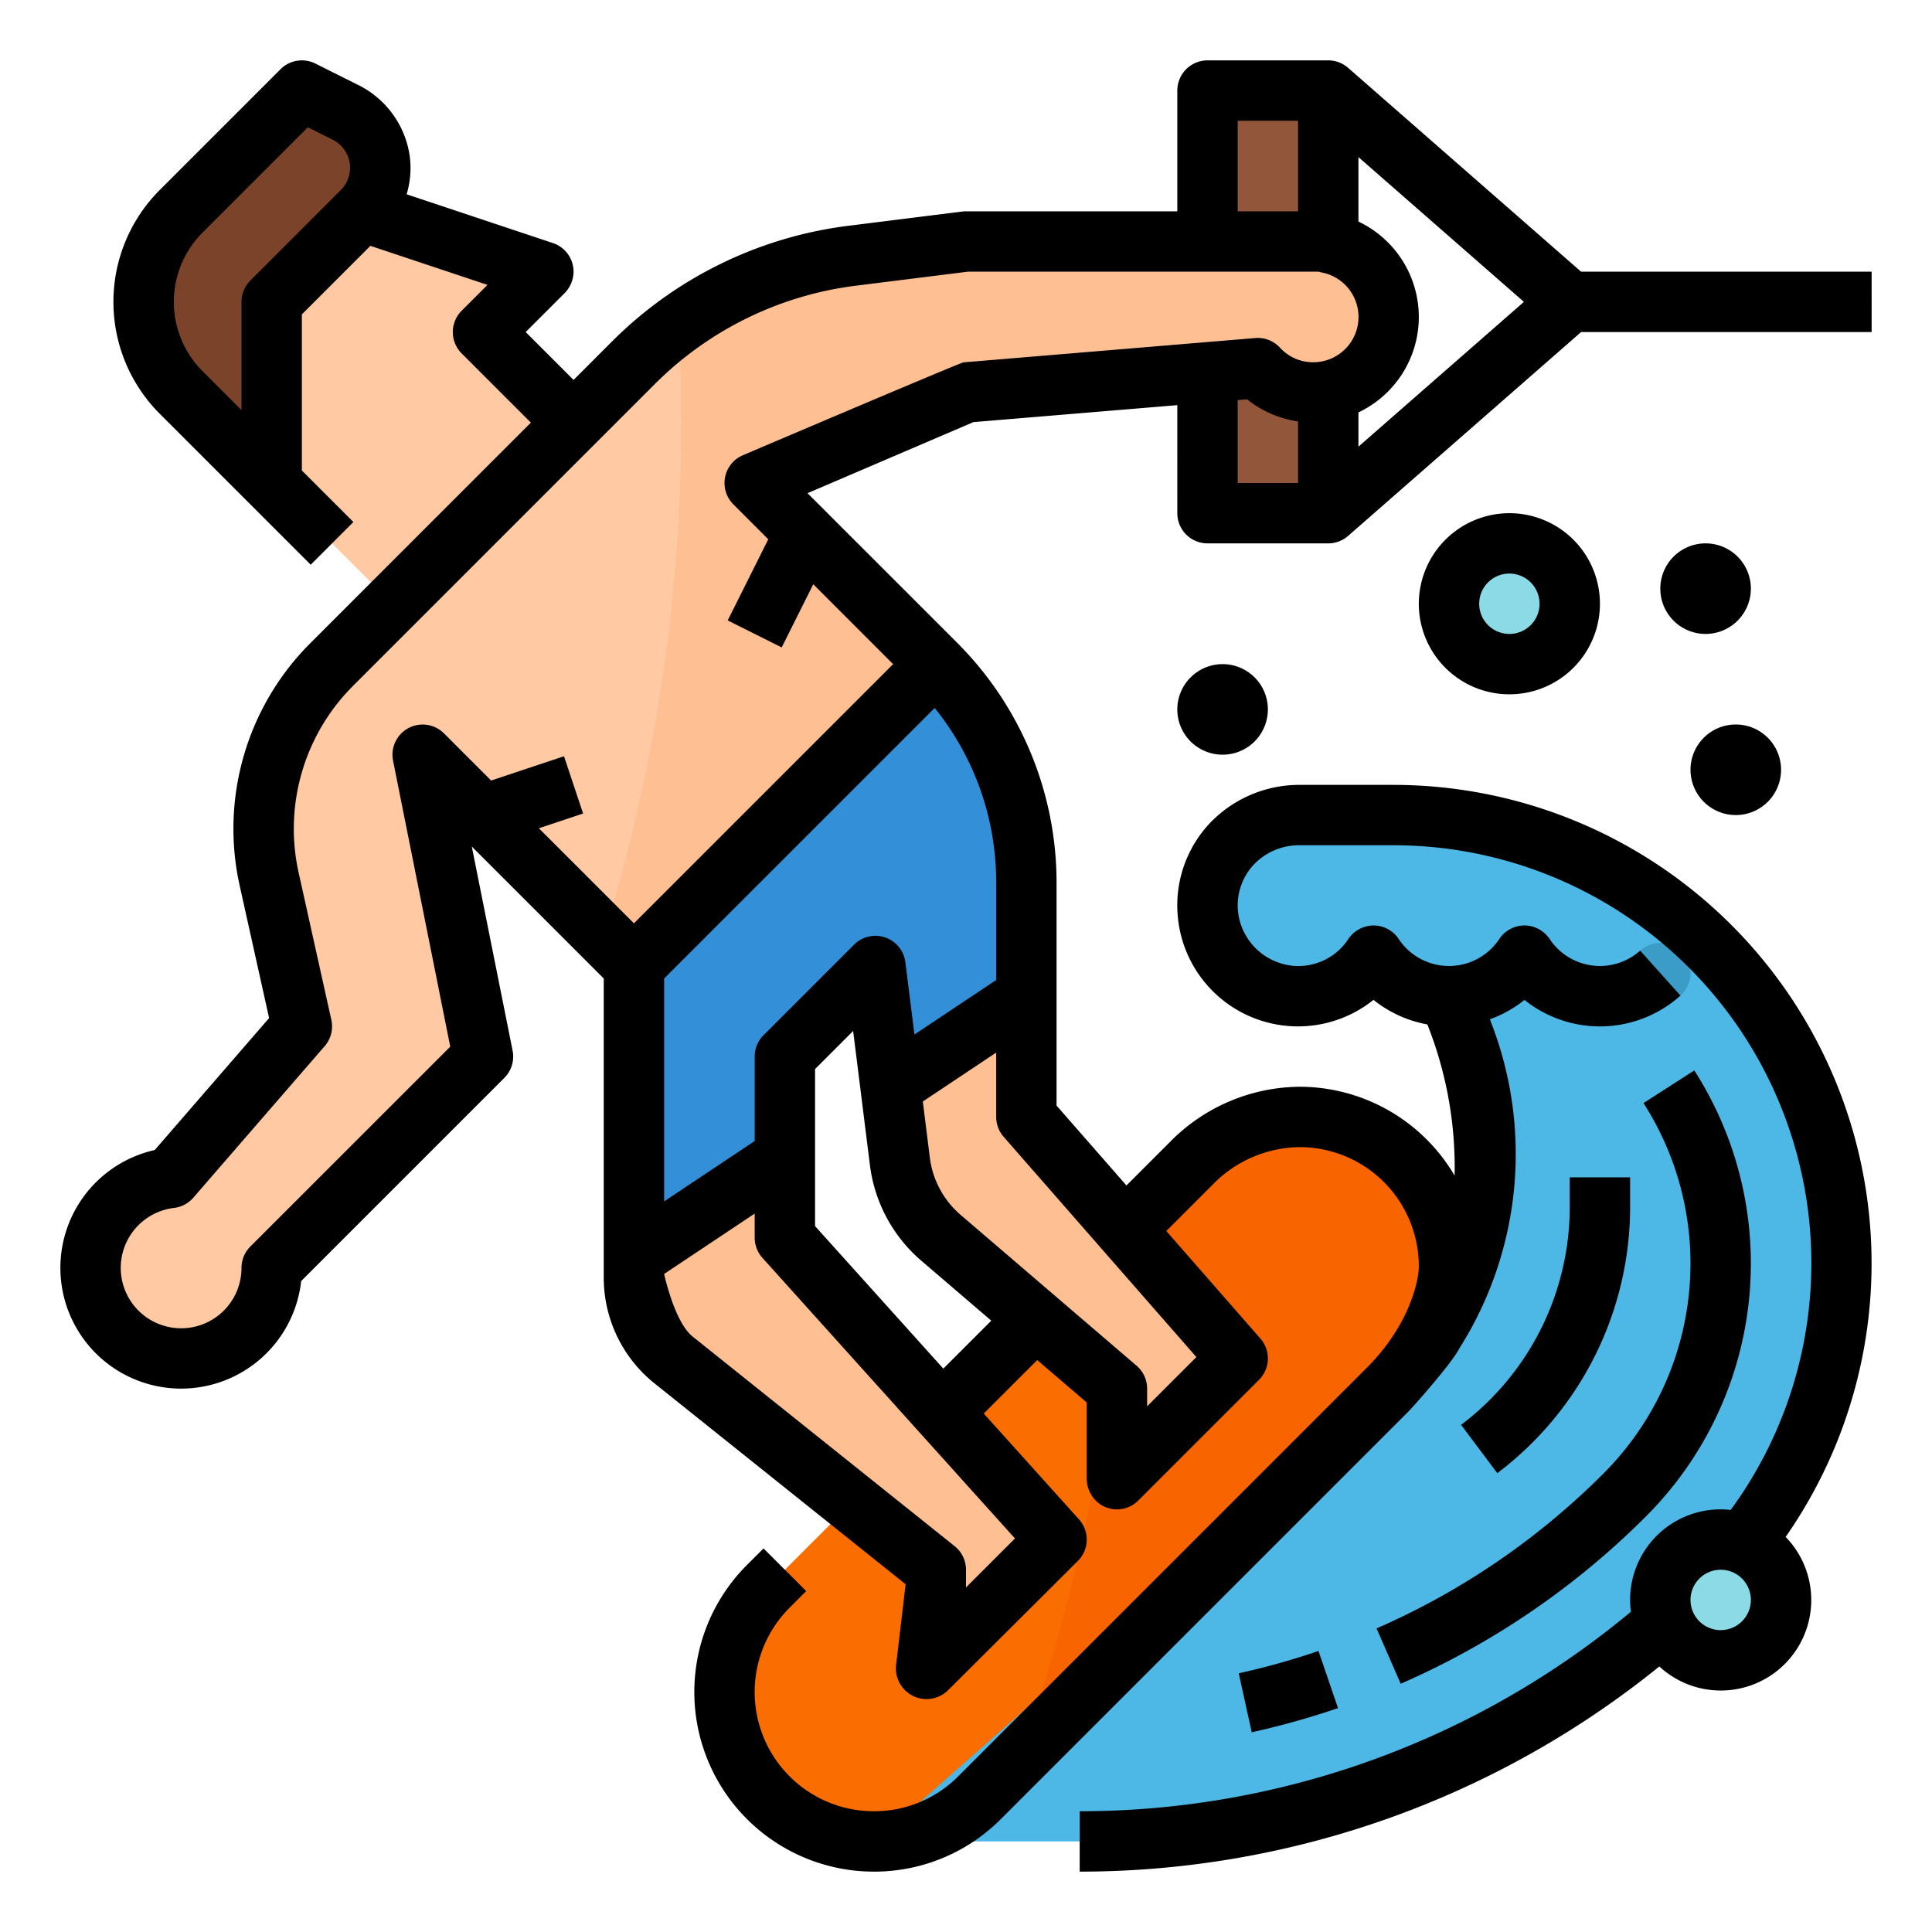<svg xmlns="http://www.w3.org/2000/svg" viewBox="0 0 512 512"><g id="Filled_outline" data-name="Filled outline"><rect x="320" y="24" width="32" height="112" style="fill:#92563a"/><path d="M384,335.6a39.558,39.558,0,0,1-11.6,28L270.11,465.89,259.6,476.4a39.6,39.6,0,1,1-56-56l93.69-93.69L316.4,307.6a39.6,39.6,0,0,1,67.6,28Z" style="fill:#fa6d00"/><path d="M384,335.6a39.558,39.558,0,0,1-11.6,28L270.11,465.89a466.964,466.964,0,0,0,27.18-139.18L316.4,307.6a39.6,39.6,0,0,1,67.6,28Z" style="fill:#f86400"/><path d="M296,392V368l-46.61-39.95a31.978,31.978,0,0,1-10.92-20.33L236,288l-4-32-24,24v48l72,80-32,32V416l-69.48-55.58A28.041,28.041,0,0,1,168,338.53V256l80-80a81.935,81.935,0,0,1,24,57.94V296l56,64Z" style="fill:#fec093"/><polygon points="104 160 152 112 128 88 144 72 96 56 48 104 104 160" style="fill:#fec9a3"/><path d="M48,104h0a33.941,33.941,0,0,1,0-48L80,24l11.761,5.881A16.309,16.309,0,0,1,96,56h0L72,80v48Z" style="fill:#7a432a"/><path d="M272,233.94V264l-36,24-4-32-24,24v26.67l-40,26.66V256l80-80A81.935,81.935,0,0,1,272,233.94Z" style="fill:#348fd9"/><path d="M368,84a19.978,19.978,0,0,1-34.67,13.56L256,104l-56,24,48,48-80,80-56-56,16,80L72,336a24,24,0,1,1-26.82-23.83L80,272l-8.64-38.87A61.842,61.842,0,0,1,88,176l80-80a97.784,97.784,0,0,1,11.79-10.06,98.845,98.845,0,0,1,45.89-18.15L256,64h96v.4A20,20,0,0,1,368,84Z" style="fill:#fec9a3"/><path d="M368,84a19.978,19.978,0,0,1-34.67,13.56L256,104l-56,24,48,48-80,80-8-8A458.094,458.094,0,0,0,179.79,85.94a98.845,98.845,0,0,1,45.89-18.15L256,64h96v.4A20,20,0,0,1,368,84Z" style="fill:#fec093"/><path d="M369.206,216H344a24,24,0,1,0,20,37.265A23.974,23.974,0,0,0,384,264l4.138,11.033A87.852,87.852,0,0,1,368,368h0L232,488h54.128a236.284,236.284,0,0,0,167.078-69.206h0a118.8,118.8,0,0,0,34.794-84h0A118.794,118.794,0,0,0,369.206,216Z" style="fill:#4db7e5"/><path d="M424,272a31.923,31.923,0,0,1-20-7.016A31.923,31.923,0,0,1,384,272a8,8,0,0,1,0-16,15.985,15.985,0,0,0,13.337-7.163,8,8,0,0,1,13.326,0,15.994,15.994,0,0,0,24,3.089,8,8,0,0,1,10.676,11.918A31.937,31.937,0,0,1,424,272Z" style="fill:#3b9dc7"/><circle cx="400" cy="160" r="16" style="fill:#8adbe6"/><circle cx="456" cy="424" r="16" style="fill:#8adbe6"/><path d="M496,72H419.005L357.268,17.979l0,.006A7.964,7.964,0,0,0,352,16H320a8,8,0,0,0-8,8V56H256a8.083,8.083,0,0,0-1,.062l-30.317,3.79a107.433,107.433,0,0,0-62.344,30.491L152,100.686,139.313,88l10.178-10.177A8.272,8.272,0,0,0,152,72a8,8,0,0,0-5.472-7.585L107.764,51.489a24.24,24.24,0,0,0,.768-10.464A25,25,0,0,0,94.777,22.444l-11.2-5.6a8,8,0,0,0-9.235,1.5l-32,32a41.942,41.942,0,0,0,0,59.314l40,40,11.314-11.314L80,124.686V83.314L98.161,65.153,129.19,75.5l-6.847,6.847a8,8,0,0,0,0,11.314L140.686,112,82.343,170.343a69.5,69.5,0,0,0-18.789,64.525L71.316,269.8l-30.31,34.969A32,32,0,1,0,79.81,339.5l53.847-53.847a8,8,0,0,0,2.188-7.226L125.026,224.34,160,259.314V338.53a35.859,35.859,0,0,0,13.522,28.137L240,419.845l-2.52,21.346a8.125,8.125,0,0,0,4.2,8.1h0a8.126,8.126,0,0,0,9.6-1.39l34.374-34.243a8,8,0,0,0,.289-11.009l-25.238-28.042,14.172-14.172L288,371.68v20.029a8.276,8.276,0,0,0,3.9,7.162,8,8,0,0,0,9.756-1.214l32-32a8,8,0,0,0,.364-10.925l-24.938-28.5,12.458-12.458A32.547,32.547,0,0,1,344.9,304,31.6,31.6,0,0,1,376,335.6c0,4.172-2.782,15.868-13.657,26.743l-108.4,108.4A31.4,31.4,0,0,1,232,480h-.4a31.595,31.595,0,0,1-22.344-53.943l4.4-4.4-11.312-11.314-4.4,4.4A47.6,47.6,0,0,0,231.6,496h.485a47.365,47.365,0,0,0,33.172-13.943l108.4-108.4s10.81-11.9,13.065-16.285a96.261,96.261,0,0,0,8.907-85.152l-.791-2.107A31.911,31.911,0,0,0,404,264.984a32,32,0,0,0,41.338-1.14l-10.676-11.918a15.993,15.993,0,0,1-23.91-2.957,8.293,8.293,0,0,0-4.8-3.465,8.007,8.007,0,0,0-8.615,3.333,15.994,15.994,0,0,1-26.62.075,8.013,8.013,0,0,0-6.614-3.652H364a8.1,8.1,0,0,0-6.711,3.649,15.864,15.864,0,0,1-14.451,7.051,16.2,16.2,0,0,1-14.8-14.914,15.879,15.879,0,0,1,4.218-11.91A16.555,16.555,0,0,1,344.438,224H369.21a110.748,110.748,0,0,1,89.443,176.15,23.963,23.963,0,0,0-26.443,26.977A228.223,228.223,0,0,1,286.13,480v16a244.219,244.219,0,0,0,153.609-54.368,23.983,23.983,0,0,0,33.475-34.33,126.8,126.8,0,0,0-104-199.3H344.624a32.791,32.791,0,0,0-23.844,9.978,31.731,31.731,0,0,0-8.715,24.07,31.986,31.986,0,0,0,51.926,22.926,31.9,31.9,0,0,0,14.274,6.51,102.7,102.7,0,0,1,7.222,40.054A47.714,47.714,0,0,0,344.356,288a48.683,48.683,0,0,0-34.2,14.529l-11.634,11.634L280,292.994V233.94a89.941,89.941,0,0,0-26.343-63.6L214.013,130.7l43.945-18.834,54.042-4.5V136a8,8,0,0,0,8,8h32a7.964,7.964,0,0,0,5.263-1.985l0,.006L419.005,88h77ZM66.343,74.343A8,8,0,0,0,64,80v28.686L53.657,98.343a25.969,25.969,0,0,1,0-36.686L81.58,33.734l6.6,3.3a8.31,8.31,0,0,1,2.159,13.307ZM456,432a8,8,0,1,1,8-8A8.009,8.009,0,0,1,456,432ZM328,32h16V56H328ZM256,420.687V416a8,8,0,0,0-3-6.247l-69.479-55.58C178.74,350.351,176,337.612,176,337.612l24-16V328a8,8,0,0,0,2.054,5.352l66.923,74.358ZM249.989,362.7,216,324.93V283.313l10.091-10.09,4.439,35.482a39.89,39.89,0,0,0,13.655,25.419L262.7,349.99Zm67.062-3.061L304,372.687V368a8,8,0,0,0-2.794-6.074L254.6,321.977a23.932,23.932,0,0,1-8.19-15.251l-1.853-14.815L264,278.948V296a8,8,0,0,0,1.979,5.268ZM264,259.719l-21.665,14.443-2.4-19.154a8,8,0,0,0-13.595-4.665l-24,24A8,8,0,0,0,200,280v22.388l-24,16v-59.07l71.7-71.7A73.375,73.375,0,0,1,264,233.94ZM255.336,96.028c-.857.071-58.487,24.619-58.487,24.619a8,8,0,0,0-2.506,13.01l9.256,9.256-10.754,21.509,14.31,7.156,8.37-16.739L236.686,176,168,244.686,142.81,219.5l11.72-3.907-5.06-15.178-19.309,6.436-12.5-12.5a8,8,0,0,0-13.5,7.226l15.16,75.8L66.343,330.343A8,8,0,0,0,64,336a16,16,0,1,1-17.889-15.884,8,8,0,0,0,5.116-2.706l34.818-40.17a8,8,0,0,0,1.765-6.975L79.173,231.4a53.572,53.572,0,0,1,14.484-49.74l80-80a91.362,91.362,0,0,1,53.014-25.929L256.5,72h93a8.144,8.144,0,0,0,.912.241A12,12,0,0,1,348,96a11.867,11.867,0,0,1-8.8-3.874,8,8,0,0,0-6.539-2.542ZM328,128V106.028l2.49-.208A28.109,28.109,0,0,0,344,111.687V128Zm32-9.63v-9.077a27.983,27.983,0,0,0,0-50.575V41.63L403.852,80Z"/><path d="M349.414,437.523a195.8,195.8,0,0,1-21.132,5.917l3.44,15.626a211.988,211.988,0,0,0,22.864-6.4Z"/><path d="M371.2,446.207a211.242,211.242,0,0,0,65.032-44.384,94.733,94.733,0,0,0,12.772-118.148l-13.461,8.65a78.732,78.732,0,0,1-10.625,98.185A195.318,195.318,0,0,1,364.8,431.546Z"/><path d="M432,320v-8H416v8a72.346,72.346,0,0,1-28.8,57.6l9.6,12.8A88.422,88.422,0,0,0,432,320Z"/><path d="M376,160a24,24,0,1,0,24-24A24.027,24.027,0,0,0,376,160Zm32,0a8,8,0,1,1-8-8A8.009,8.009,0,0,1,408,160Z"/><path d="M464,156a12,12,0,1,0-12,12A12.013,12.013,0,0,0,464,156Z"/><path d="M312,188a12,12,0,1,0,12-12A12.013,12.013,0,0,0,312,188Z"/><path d="M460,216a12,12,0,1,0-12-12A12.013,12.013,0,0,0,460,216Z"/></g></svg>